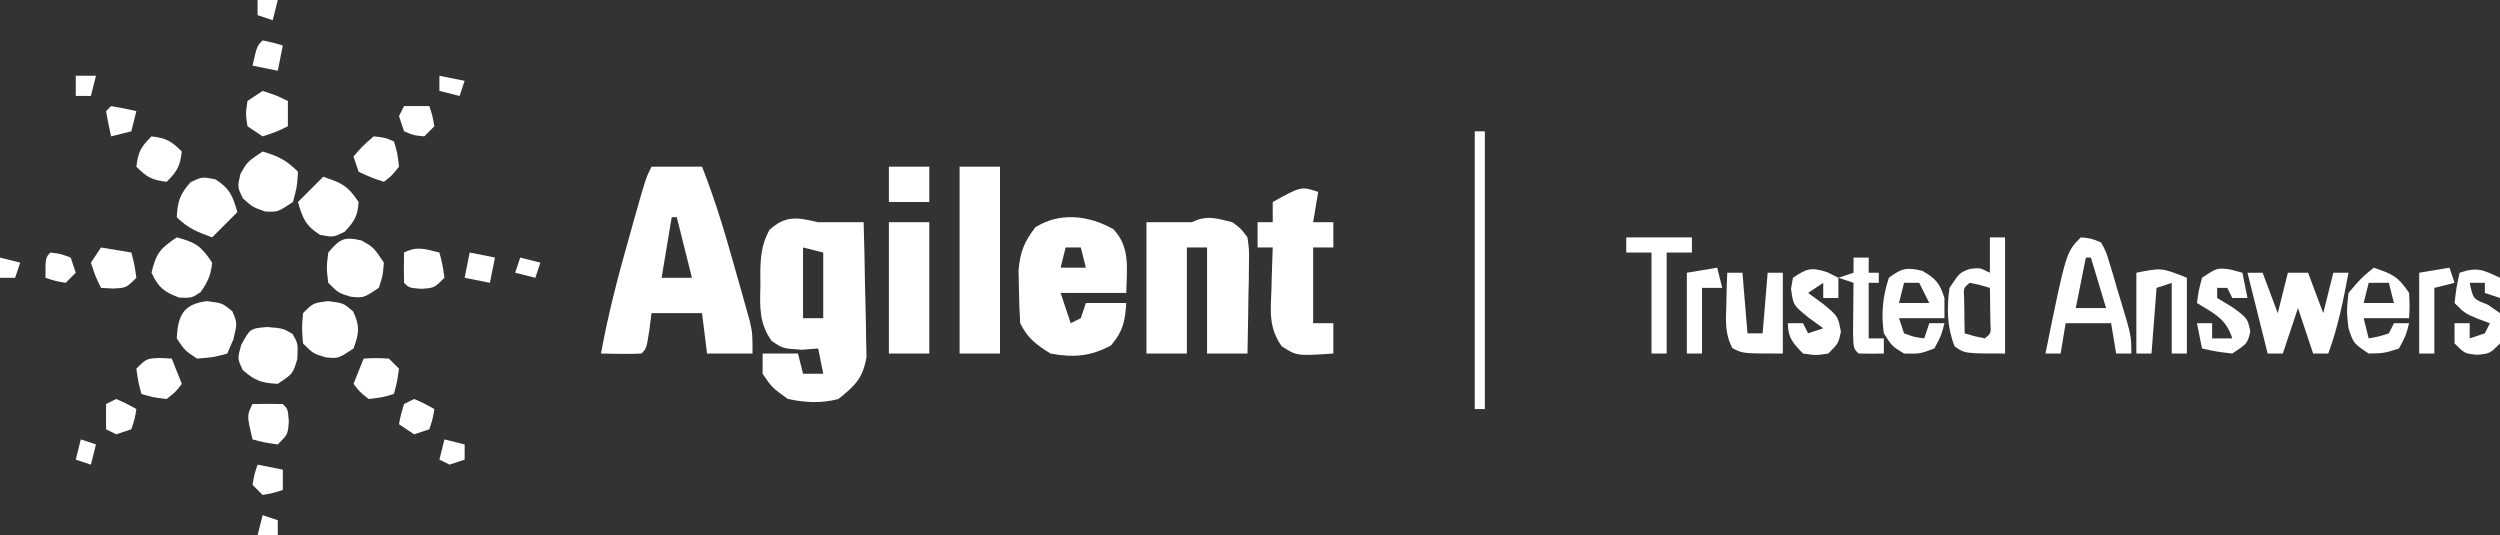 <?xml version="1.0" encoding="UTF-8"?>
<svg version="1.1" xmlns="http://www.w3.org/2000/svg" width="495" height="106">
<rect width="100%" height="100%" fill="#333333" stroke="none"/>
<path d="M0 0 C3.3 0 6.6 0 10 0 C12.694 6.797 14.725 13.71 16.688 20.75 C17.168 22.434 17.168 22.434 17.658 24.152 C17.96 25.231 18.263 26.31 18.574 27.422 C18.848 28.397 19.123 29.373 19.405 30.378 C20 33 20 33 20 37 C17.03 37 14.06 37 11 37 C10.67 34.36 10.34 31.72 10 29 C6.7 29 3.4 29 0 29 C-0.217 30.702 -0.217 30.702 -0.438 32.438 C-1 36 -1 36 -2 37 C-4.671 37.141 -7.324 37.042 -10 37 C-8.592 29.198 -6.604 21.622 -4.438 14 C-3.963 12.304 -3.963 12.304 -3.479 10.574 C-1.138 2.277 -1.138 2.277 0 0 Z M4 10 C3.34 13.96 2.68 17.92 2 22 C3.98 22 5.96 22 8 22 C7.01 18.04 6.02 14.08 5 10 C4.67 10 4.34 10 4 10 Z " fill="#FFFFFF" transform="translate(129,33)"/>
<path d="M0 0 C0.66 0 1.32 0 2 0 C4.333 0 6.667 0 9 0 C9.124 4.181 9.215 8.361 9.275 12.543 C9.3 13.964 9.334 15.385 9.377 16.805 C9.438 18.854 9.466 20.9 9.488 22.949 C9.514 24.18 9.541 25.411 9.568 26.678 C8.844 30.914 7.308 32.354 4 35 C0.573 35.91 -2.537 35.715 -6 35 C-9.125 32.75 -9.125 32.75 -11 30 C-11 28.68 -11 27.36 -11 26 C-8.69 26 -6.38 26 -4 26 C-3.67 27.32 -3.34 28.64 -3 30 C-1.68 30 -0.36 30 1 30 C0.67 28.35 0.34 26.7 0 25 C-1.609 25.124 -1.609 25.124 -3.25 25.25 C-7 25 -7 25 -9.207 23.516 C-11.735 19.968 -11.548 16.689 -11.438 12.5 C-11.445 11.741 -11.452 10.981 -11.459 10.199 C-11.422 6.915 -11.24 4.442 -9.66 1.531 C-6.416 -1.461 -4 -0.923 0 0 Z M-3 5 C-3 9.62 -3 14.24 -3 19 C-1.68 19 -0.36 19 1 19 C1 14.71 1 10.42 1 6 C-0.32 5.67 -1.64 5.34 -3 5 Z " fill="#FFFFFF" transform="translate(162,44)"/>
<path d="M0 0 C1.673 1.214 1.673 1.214 3 3 C3.341 5.452 3.341 5.452 3.293 8.324 C3.283 9.352 3.274 10.38 3.264 11.439 C3.239 12.511 3.213 13.583 3.188 14.688 C3.167 16.313 3.167 16.313 3.146 17.971 C3.111 20.648 3.062 23.324 3 26 C0.36 26 -2.28 26 -5 26 C-5 19.07 -5 12.14 -5 5 C-6.32 5 -7.64 5 -9 5 C-9 11.93 -9 18.86 -9 26 C-11.64 26 -14.28 26 -17 26 C-17 17.42 -17 8.84 -17 0 C-14.03 0 -11.06 0 -8 0 C-5.063 -1.468 -3.132 -0.767 0 0 Z " fill="#FFFFFF" transform="translate(244,44)"/>
<path d="M0 0 C3.45 3.588 2.638 7.991 2.562 12.625 C-1.728 12.625 -6.018 12.625 -10.438 12.625 C-9.777 14.605 -9.117 16.585 -8.438 18.625 C-7.777 18.295 -7.117 17.965 -6.438 17.625 C-6.107 16.635 -5.777 15.645 -5.438 14.625 C-2.797 14.625 -0.158 14.625 2.562 14.625 C2.315 18.261 1.937 20.18 -0.438 23 C-4.512 25.207 -7.895 25.464 -12.438 24.625 C-15.308 22.831 -16.929 21.642 -18.438 18.625 C-18.587 16.358 -18.659 14.085 -18.688 11.812 C-18.713 10.589 -18.739 9.366 -18.766 8.105 C-18.415 4.392 -17.672 2.57 -15.438 -0.375 C-10.578 -3.429 -4.858 -2.741 0 0 Z M-9.438 3.625 C-9.768 4.945 -10.098 6.265 -10.438 7.625 C-8.787 7.625 -7.138 7.625 -5.438 7.625 C-5.768 6.305 -6.098 4.985 -6.438 3.625 C-7.428 3.625 -8.418 3.625 -9.438 3.625 Z " fill="#FFFFFF" transform="translate(220.438,45.375)"/>
<path d="M0 0 C-0.33 1.98 -0.66 3.96 -1 6 C0.32 6 1.64 6 3 6 C3 7.65 3 9.3 3 11 C1.68 11 0.36 11 -1 11 C-1 15.95 -1 20.9 -1 26 C0.32 26 1.64 26 3 26 C3 27.98 3 29.96 3 32 C-4.259 32.484 -4.259 32.484 -7.25 30.531 C-9.812 26.826 -9.439 23.639 -9.25 19.25 C-9.232 18.457 -9.214 17.664 -9.195 16.848 C-9.148 14.898 -9.077 12.949 -9 11 C-9.99 11 -10.98 11 -12 11 C-12 9.35 -12 7.7 -12 6 C-11.01 6 -10.02 6 -9 6 C-9 4.68 -9 3.36 -9 2 C-3.375 -1.125 -3.375 -1.125 0 0 Z " fill="#FFFFFF" transform="translate(261,38)"/>
<path d="M0 0 C2.64 0 5.28 0 8 0 C8 12.21 8 24.42 8 37 C5.36 37 2.72 37 0 37 C0 24.79 0 12.58 0 0 Z " fill="#FFFFFF" transform="translate(190,33)"/>
<path d="M0 0 C2.64 0 5.28 0 8 0 C8 8.58 8 17.16 8 26 C5.36 26 2.72 26 0 26 C0 17.42 0 8.84 0 0 Z " fill="#FFFFFF" transform="translate(176,44)"/>
<path d="M0 0 C0.99 0 1.98 0 3 0 C3.99 2.64 4.98 5.28 6 8 C6.66 5.36 7.32 2.72 8 0 C9.32 0 10.64 0 12 0 C12.99 2.64 13.98 5.28 15 8 C15.66 5.36 16.32 2.72 17 0 C17.99 0 18.98 0 20 0 C18.984 5.469 17.929 10.764 16 16 C15.01 16 14.02 16 13 16 C12.01 13.03 11.02 10.06 10 7 C9.01 9.97 8.02 12.94 7 16 C6.01 16 5.02 16 4 16 C2.68 10.72 1.36 5.44 0 0 Z " fill="#FFFFFF" transform="translate(445,54)"/>
<path d="M0 0 C1.956 0.178 1.956 0.178 4 1 C5.005 2.81 5.005 2.81 5.703 5.148 C5.961 5.989 6.219 6.829 6.484 7.695 C6.737 8.58 6.99 9.464 7.25 10.375 C7.518 11.252 7.786 12.128 8.062 13.031 C10 19.496 10 19.496 10 23 C9.01 23 8.02 23 7 23 C6.67 21.02 6.34 19.04 6 17 C3.03 17 0.06 17 -3 17 C-3.33 18.98 -3.66 20.96 -4 23 C-4.99 23 -5.98 23 -7 23 C-2.915 2.915 -2.915 2.915 0 0 Z M1 4 C0.34 7.3 -0.32 10.6 -1 14 C0.98 14 2.96 14 5 14 C4.01 10.7 3.02 7.4 2 4 C1.67 4 1.34 4 1 4 Z " fill="#FFFFFF" transform="translate(412,47)"/>
<path d="M0 0 C0.99 0 1.98 0 3 0 C3 7.59 3 15.18 3 23 C-5 23 -5 23 -7 21.562 C-8.48 17.769 -8.57 14.022 -8 10 C-6 7 -6 7 -4 6.25 C-2 6 -2 6 0 7 C0 4.69 0 2.38 0 0 Z M-4 9 C-5.233 10.008 -5.233 10.008 -5.098 12.066 C-5.086 12.89 -5.074 13.714 -5.062 14.562 C-5.053 15.389 -5.044 16.215 -5.035 17.066 C-5.024 17.704 -5.012 18.343 -5 19 C-3.054 19.591 -3.054 19.591 -1 20 C0.233 18.992 0.233 18.992 0.098 16.934 C0.086 16.11 0.074 15.286 0.062 14.438 C0.053 13.611 0.044 12.785 0.035 11.934 C0.024 11.296 0.012 10.657 0 10 C-1.946 9.409 -1.946 9.409 -4 9 Z " fill="#FFFFFF" transform="translate(394,47)"/>
<path d="M0 0 C2.71 1.569 3.422 2.428 4.375 5.375 C4.375 6.695 4.375 8.015 4.375 9.375 C1.405 9.375 -1.565 9.375 -4.625 9.375 C-4.295 10.365 -3.965 11.355 -3.625 12.375 C-1.61 13.108 -1.61 13.108 0.375 13.375 C0.705 12.385 1.035 11.395 1.375 10.375 C2.365 10.375 3.355 10.375 4.375 10.375 C3.75 12.812 3.75 12.812 2.375 15.375 C-0.5 16.438 -0.5 16.438 -3.625 16.375 C-6 14.938 -6 14.938 -7.625 12.375 C-8.175 8.519 -7.862 5.085 -6.625 1.375 C-4.097 -0.521 -3.105 -0.739 0 0 Z M-3.625 2.375 C-3.955 3.695 -4.285 5.015 -4.625 6.375 C-2.645 6.375 -0.665 6.375 1.375 6.375 C0.715 5.055 0.055 3.735 -0.625 2.375 C-1.615 2.375 -2.605 2.375 -3.625 2.375 Z " fill="#FFFFFF" transform="translate(380.625,53.625)"/>
<path d="M0 0 C3.653 1.25 4.781 1.671 7 5 C7.125 7.688 7.125 7.688 7 10 C4.03 10 1.06 10 -2 10 C-1.67 11.32 -1.34 12.64 -1 14 C0.975 13.652 0.975 13.652 3 13 C3.33 12.34 3.66 11.68 4 11 C4.99 11 5.98 11 7 11 C6.375 13.438 6.375 13.438 5 16 C2.062 16.938 2.062 16.938 -1 17 C-4 15 -4 15 -5 12 C-5.375 8.625 -5.375 8.625 -5 5 C-2.5 2.062 -2.5 2.062 0 0 Z M-1 3 C-1.33 4.32 -1.66 5.64 -2 7 C-0.02 7 1.96 7 4 7 C3.67 5.68 3.34 4.36 3 3 C1.68 3 0.36 3 -1 3 Z " fill="#FFFFFF" transform="translate(470,53)"/>
<path d="M0 0 C0.66 0 1.32 0 2 0 C2 18.15 2 36.3 2 55 C1.34 55 0.68 55 0 55 C0 36.85 0 18.7 0 0 Z " fill="#FFFFFF" transform="translate(292,26)"/>
<path d="M0 0 C0.99 0 1.98 0 3 0 C3.33 3.96 3.66 7.92 4 12 C4.99 12 5.98 12 7 12 C7.33 8.04 7.66 4.08 8 0 C8.99 0 9.98 0 11 0 C11 5.28 11 10.56 11 16 C3 16 3 16 1.012 14.918 C-0.514 12.025 -0.284 9.553 -0.188 6.312 C-0.16 5.133 -0.133 3.954 -0.105 2.738 C-0.071 1.835 -0.036 0.931 0 0 Z " fill="#FFFFFF" transform="translate(342,54)"/>
<path d="M0 0 C0 4.95 0 9.9 0 15 C-0.99 15 -1.98 15 -3 15 C-3 10.38 -3 5.76 -3 1 C-3.99 1.33 -4.98 1.66 -6 2 C-6.33 6.29 -6.66 10.58 -7 15 C-7.99 15 -8.98 15 -10 15 C-10 9.72 -10 4.44 -10 -1 C-5 -2 -5 -2 0 0 Z " fill="#FFFFFF" transform="translate(433,55)"/>
<path d="M0 0 C0.763 0.206 1.526 0.412 2.312 0.625 C2.643 2.275 2.973 3.925 3.312 5.625 C2.322 5.625 1.333 5.625 0.312 5.625 C-0.018 4.965 -0.347 4.305 -0.688 3.625 C-1.347 3.625 -2.007 3.625 -2.688 3.625 C-2.688 4.285 -2.688 4.945 -2.688 5.625 C-1.698 6.223 -0.708 6.821 0.312 7.438 C3.312 9.625 3.312 9.625 3.875 12.25 C3.312 14.625 3.312 14.625 0.312 16.625 C-2.875 16.25 -2.875 16.25 -5.688 15.625 C-6.018 13.975 -6.348 12.325 -6.688 10.625 C-5.697 10.625 -4.707 10.625 -3.688 10.625 C-3.688 11.615 -3.688 12.605 -3.688 13.625 C-2.368 13.625 -1.048 13.625 0.312 13.625 C-1.021 9.625 -3.183 8.787 -6.688 6.625 C-6.375 4.25 -6.375 4.25 -5.688 1.625 C-2.688 -0.375 -2.688 -0.375 0 0 Z " fill="#FFFFFF" transform="translate(441.688,53.375)"/>
<path d="M0 0 C3.125 0.25 3.125 0.25 5.062 1.375 C6.125 3.25 6.125 3.25 6 6.312 C5.125 9.25 5.125 9.25 2.125 11.25 C-1.033 11.092 -2.455 10.629 -4.812 8.5 C-5.875 6.25 -5.875 6.25 -5.125 3.562 C-3.357 0.292 -3.357 0.292 0 0 Z " fill="#FFFFFF" transform="translate(52.875,64.75)"/>
<path d="M0 0 C3.771 1.012 4.784 1.676 7 5 C6.771 7.448 6.144 8.791 4.75 10.812 C3 12 3 12 0.5 11.938 C-2.546 10.795 -3.61 9.944 -5 7 C-4.09 3.179 -3.327 2.218 0 0 Z " fill="#FFFFFF" transform="translate(35,47)"/>
<path d="M0 0 C3.066 0.897 4.73 1.73 7 4 C6.812 7 6.812 7 6 10 C3 12 3 12 0.5 11.875 C-2 11 -2 11 -3.938 9.25 C-5 7 -5 7 -4.375 4.375 C-3 2 -3 2 0 0 Z " fill="#FFFFFF" transform="translate(52,30)"/>
<path d="M0 0 C3.062 0.375 3.062 0.375 5.062 2 C6.062 4.375 6.062 4.375 5.25 7.625 C4.858 8.533 4.466 9.44 4.062 10.375 C1.312 11.125 1.312 11.125 -1.938 11.375 C-4.375 9.75 -4.375 9.75 -5.938 7.375 C-5.723 2.88 -4.69 0.599 0 0 Z " fill="#FFFFFF" transform="translate(40.938,59.625)"/>
<path d="M0 0 C4.29 0 8.58 0 13 0 C13 0.99 13 1.98 13 3 C11.35 3 9.7 3 8 3 C8 9.6 8 16.2 8 23 C7.01 23 6.02 23 5 23 C5 16.4 5 9.8 5 3 C3.35 3 1.7 3 0 3 C0 2.01 0 1.02 0 0 Z " fill="#FFFFFF" transform="translate(322,47)"/>
<path d="M0 0 C2.375 1.375 2.375 1.375 4.375 4.375 C4.188 6.938 4.188 6.938 3.375 9.375 C0.375 11.375 0.375 11.375 -2.188 11.125 C-4.625 10.375 -4.625 10.375 -6.625 8.375 C-7 5.438 -7 5.438 -6.625 2.375 C-4.344 -0.329 -3.478 -0.828 0 0 Z " fill="#FFFFFF" transform="translate(71.625,47.625)"/>
<path d="M0 0 C2.894 1.828 3.439 3.267 4.375 6.5 C2.725 8.15 1.075 9.8 -0.625 11.5 C-3.54 10.426 -5.403 9.722 -7.625 7.5 C-7.464 4.368 -6.988 2.902 -4.875 0.562 C-2.625 -0.5 -2.625 -0.5 0 0 Z " fill="#FFFFFF" transform="translate(42.625,35.5)"/>
<path d="M0 0 C3.062 0.375 3.062 0.375 5 2.062 C6.352 5.006 6.173 6.36 5.062 9.375 C2.062 11.375 2.062 11.375 -0.5 11.125 C-2.938 10.375 -2.938 10.375 -4.938 8.375 C-5.188 5.375 -5.188 5.375 -4.938 2.375 C-2.938 0.375 -2.938 0.375 0 0 Z " fill="#FFFFFF" transform="translate(64.938,59.625)"/>
<path d="M0 0 C3.653 1.25 4.781 1.671 7 5 C6.826 7.79 6.164 8.824 4.25 10.875 C2 12 2 12 -0.625 11.5 C-3.519 9.672 -4.064 8.233 -5 5 C-3.35 3.35 -1.7 1.7 0 0 Z " fill="#FFFFFF" transform="translate(64,35)"/>
<path d="M0 0 C1.114 0.557 1.114 0.557 2.25 1.125 C2.25 2.445 2.25 3.765 2.25 5.125 C1.26 5.125 0.27 5.125 -0.75 5.125 C-0.75 4.135 -0.75 3.145 -0.75 2.125 C-1.74 2.785 -2.73 3.445 -3.75 4.125 C-2.76 4.847 -1.77 5.569 -0.75 6.312 C2.179 8.744 2.179 8.744 2.75 11.812 C2.25 14.125 2.25 14.125 0.25 16.125 C-2.188 16.5 -2.188 16.5 -4.75 16.125 C-6.726 14.081 -7.75 13.007 -7.75 10.125 C-6.76 10.125 -5.77 10.125 -4.75 10.125 C-4.42 10.785 -4.09 11.445 -3.75 12.125 C-2.76 11.795 -1.77 11.465 -0.75 11.125 C-1.74 10.403 -2.73 9.681 -3.75 8.938 C-6.698 6.515 -6.698 6.515 -7.125 3.312 C-7.001 2.591 -6.878 1.869 -6.75 1.125 C-4.021 -0.694 -3.214 -1.023 0 0 Z " fill="#FFFFFF" transform="translate(361.75,53.875)"/>
<path d="M0 0 C0 1.32 0 2.64 0 4 C-0.99 3.67 -1.98 3.34 -3 3 C-3 2.34 -3 1.68 -3 1 C-3.99 1 -4.98 1 -6 1 C-5.317 4.215 -5.317 4.215 -2.438 5.312 C-1.633 5.869 -0.829 6.426 0 7 C0.438 10.062 0.438 10.062 0 13 C-2 15 -2 15 -4.5 15.25 C-7 15 -7 15 -9 13 C-9 11.68 -9 10.36 -9 9 C-8.01 9 -7.02 9 -6 9 C-6 9.99 -6 10.98 -6 12 C-5.01 11.67 -4.02 11.34 -3 11 C-2.67 10.34 -2.34 9.68 -2 9 C-3.176 8.567 -3.176 8.567 -4.375 8.125 C-7 7 -7 7 -9 5 C-8.625 1.875 -8.625 1.875 -8 -1 C-4.377 -2.208 -3.359 -1.543 0 0 Z " fill="#FFFFFF" transform="translate(495,55)"/>
<path d="M0 0 C0.99 0 1.98 0 3 0 C3 0.99 3 1.98 3 3 C3.66 3 4.32 3 5 3 C5 3.66 5 4.32 5 5 C4.34 5 3.68 5 3 5 C3 8.63 3 12.26 3 16 C3.99 16 4.98 16 6 16 C6 16.99 6 17.98 6 19 C4.334 19.043 2.666 19.041 1 19 C0 18 0 18 -0.098 15.059 C-0.086 13.864 -0.074 12.669 -0.062 11.438 C-0.053 10.24 -0.044 9.042 -0.035 7.809 C-0.024 6.882 -0.012 5.955 0 5 C-0.99 4.67 -1.98 4.34 -3 4 C-2.01 3.67 -1.02 3.34 0 3 C0 2.01 0 1.02 0 0 Z " fill="#FFFFFF" transform="translate(367,51)"/>
<path d="M0 0 C0.33 1.32 0.66 2.64 1 4 C-0.32 4 -1.64 4 -3 4 C-3 8.29 -3 12.58 -3 17 C-3.99 17 -4.98 17 -6 17 C-6 11.72 -6 6.44 -6 1 C-4.02 0.67 -2.04 0.34 0 0 Z " fill="#FFFFFF" transform="translate(340,53)"/>
<path d="M0 0 C0.33 0.99 0.66 1.98 1 3 C-0.32 3.33 -1.64 3.66 -3 4 C-3 8.29 -3 12.58 -3 17 C-3.99 17 -4.98 17 -6 17 C-6 11.72 -6 6.44 -6 1 C-4.02 0.67 -2.04 0.34 0 0 Z " fill="#FFFFFF" transform="translate(485,53)"/>
<path d="M0 0 C2.935 0.367 3.864 0.864 6 3 C5.633 5.935 5.136 6.864 3 9 C0.065 8.633 -0.864 8.136 -3 6 C-2.633 3.065 -2.136 2.136 0 0 Z " fill="#FFFFFF" transform="translate(30,27)"/>
<path d="M0 0 C2.97 0.495 2.97 0.495 6 1 C6.625 3.375 6.625 3.375 7 6 C5 8 5 8 2.375 8.125 C1.591 8.084 0.807 8.043 0 8 C-1.125 5.688 -1.125 5.688 -2 3 C-1.34 2.01 -0.68 1.02 0 0 Z " fill="#FFFFFF" transform="translate(20,49)"/>
<path d="M0 0 C2.64 0 5.28 0 8 0 C8 2.31 8 4.62 8 7 C5.36 7 2.72 7 0 7 C0 4.69 0 2.38 0 0 Z " fill="#FFFFFF" transform="translate(176,33)"/>
<path d="M0 0 C2.688 0.875 2.688 0.875 5 2 C5 3.65 5 5.3 5 7 C2.688 8.125 2.688 8.125 0 9 C-0.99 8.34 -1.98 7.68 -3 7 C-3.375 4.5 -3.375 4.5 -3 2 C-2.01 1.34 -1.02 0.68 0 0 Z " fill="#FFFFFF" transform="translate(52,18)"/>
<path d="M0 0 C2 -0.043 4 -0.041 6 0 C7 1 7 1 7.188 3.438 C7 6 7 6 5 8 C2.375 7.625 2.375 7.625 0 7 C-1.125 2.25 -1.125 2.25 0 0 Z " fill="#FFFFFF" transform="translate(50,80)"/>
<path d="M0 0 C0.625 2.375 0.625 2.375 1 5 C-1 7 -1 7 -3.562 7.188 C-6 7 -6 7 -7 6 C-7.041 4 -7.043 2 -7 0 C-4.333 -1.333 -2.833 -0.671 0 0 Z " fill="#FFFFFF" transform="translate(87,50)"/>
<path d="M0 0 C2.25 0.25 2.25 0.25 4 1 C4.688 3.312 4.688 3.312 5 6 C3.562 7.812 3.562 7.812 2 9 C-0.438 8.188 -0.438 8.188 -3 7 C-3.33 6.01 -3.66 5.02 -4 4 C-2.25 1.938 -2.25 1.938 0 0 Z " fill="#FFFFFF" transform="translate(74,27)"/>
<path d="M0 0 C2.375 -0.125 2.375 -0.125 5 0 C5.66 0.66 6.32 1.32 7 2 C6.625 4.625 6.625 4.625 6 7 C3.688 7.688 3.688 7.688 1 8 C-0.812 6.562 -0.812 6.562 -2 5 C-1.34 3.35 -0.68 1.7 0 0 Z " fill="#FFFFFF" transform="translate(72,71)"/>
<path d="M0 0 C0.784 0.041 1.567 0.083 2.375 0.125 C3.035 1.775 3.695 3.425 4.375 5.125 C3.188 6.688 3.188 6.688 1.375 8.125 C-1.312 7.812 -1.312 7.812 -3.625 7.125 C-4.25 4.75 -4.25 4.75 -4.625 2.125 C-2.625 0.125 -2.625 0.125 0 0 Z " fill="#FFFFFF" transform="translate(31.625,70.875)"/>
<path d="M0 0 C2.125 0.938 2.125 0.938 4 2 C3.688 3.938 3.688 3.938 3 6 C2.01 6.33 1.02 6.66 0 7 C-0.99 6.34 -1.98 5.68 -3 5 C-2.625 3.062 -2.625 3.062 -2 1 C-1.34 0.67 -0.68 0.34 0 0 Z " fill="#FFFFFF" transform="translate(82,79)"/>
<path d="M0 0 C1.65 0 3.3 0 5 0 C5.625 1.875 5.625 1.875 6 4 C5.34 4.66 4.68 5.32 4 6 C1.938 5.812 1.938 5.812 0 5 C-0.33 4.01 -0.66 3.02 -1 2 C-0.67 1.34 -0.34 0.68 0 0 Z " fill="#FFFFFF" transform="translate(80,21)"/>
<path d="M0 0 C1.65 0.33 3.3 0.66 5 1 C4.67 2.65 4.34 4.3 4 6 C2.35 5.67 0.7 5.34 -1 5 C-0.67 3.35 -0.34 1.7 0 0 Z " fill="#FFFFFF" transform="translate(93,50)"/>
<path d="M0 0 C2.125 0.938 2.125 0.938 4 2 C3.688 3.938 3.688 3.938 3 6 C2.01 6.33 1.02 6.66 0 7 C-0.66 6.67 -1.32 6.34 -2 6 C-2 4.35 -2 2.7 -2 1 C-1.34 0.67 -0.68 0.34 0 0 Z " fill="#FFFFFF" transform="translate(23,79)"/>
<path d="M0 0 C1.675 0.286 3.344 0.618 5 1 C4.67 2.32 4.34 3.64 4 5 C2.68 5.33 1.36 5.66 0 6 C-0.382 4.344 -0.714 2.675 -1 1 C-0.67 0.67 -0.34 0.34 0 0 Z " fill="#FFFFFF" transform="translate(22,21)"/>
<path d="M0 0 C1.65 0.33 3.3 0.66 5 1 C5 2.32 5 3.64 5 5 C3.125 5.625 3.125 5.625 1 6 C0.34 5.34 -0.32 4.68 -1 4 C-0.625 1.875 -0.625 1.875 0 0 Z " fill="#FFFFFF" transform="translate(51,92)"/>
<path d="M0 0 C2 0.25 2 0.25 4 1 C4.33 1.99 4.66 2.98 5 4 C4.34 4.66 3.68 5.32 3 6 C0.875 5.625 0.875 5.625 -1 5 C-1 1 -1 1 0 0 Z " fill="#FFFFFF" transform="translate(10,50)"/>
<path d="M0 0 C2.062 0.438 2.062 0.438 4 1 C3.67 2.65 3.34 4.3 3 6 C1.35 5.67 -0.3 5.34 -2 5 C-1.125 1.125 -1.125 1.125 0 0 Z " fill="#FFFFFF" transform="translate(52,8)"/>
<path d="M0 0 C1.98 0.495 1.98 0.495 4 1 C4 1.99 4 2.98 4 4 C3.01 4.33 2.02 4.66 1 5 C0.34 4.67 -0.32 4.34 -1 4 C-0.67 2.68 -0.34 1.36 0 0 Z " fill="#FFFFFF" transform="translate(88,87)"/>
<path d="M0 0 C2.475 0.495 2.475 0.495 5 1 C4.67 1.99 4.34 2.98 4 4 C2.68 3.67 1.36 3.34 0 3 C0 2.01 0 1.02 0 0 Z " fill="#FFFFFF" transform="translate(87,15)"/>
<path d="M0 0 C0.99 0.33 1.98 0.66 3 1 C2.67 2.32 2.34 3.64 2 5 C1.01 4.67 0.02 4.34 -1 4 C-0.67 2.68 -0.34 1.36 0 0 Z " fill="#FFFFFF" transform="translate(16,87)"/>
<path d="M0 0 C1.98 0.495 1.98 0.495 4 1 C3.67 1.99 3.34 2.98 3 4 C1.68 3.67 0.36 3.34 -1 3 C-0.67 2.01 -0.34 1.02 0 0 Z " fill="#FFFFFF" transform="translate(103,51)"/>
<path d="M0 0 C1.32 0 2.64 0 4 0 C3.67 1.32 3.34 2.64 3 4 C2.01 4 1.02 4 0 4 C0 2.68 0 1.36 0 0 Z " fill="#FFFFFF" transform="translate(15,15)"/>
<path d="M0 0 C0.99 0.33 1.98 0.66 3 1 C3 1.99 3 2.98 3 4 C1.68 4 0.36 4 -1 4 C-0.67 2.68 -0.34 1.36 0 0 Z " fill="#FFFFFF" transform="translate(52,102)"/>
<path d="M0 0 C1.32 0.33 2.64 0.66 4 1 C3.67 1.99 3.34 2.98 3 4 C2.01 4 1.02 4 0 4 C0 2.68 0 1.36 0 0 Z " fill="#FFFFFF" transform="translate(0,51)"/>
<path d="M0 0 C1.32 0 2.64 0 4 0 C3.67 1.32 3.34 2.64 3 4 C2.01 3.67 1.02 3.34 0 3 C0 2.01 0 1.02 0 0 Z " fill="#FFFFFF" transform="translate(51,0)"/>
</svg>
